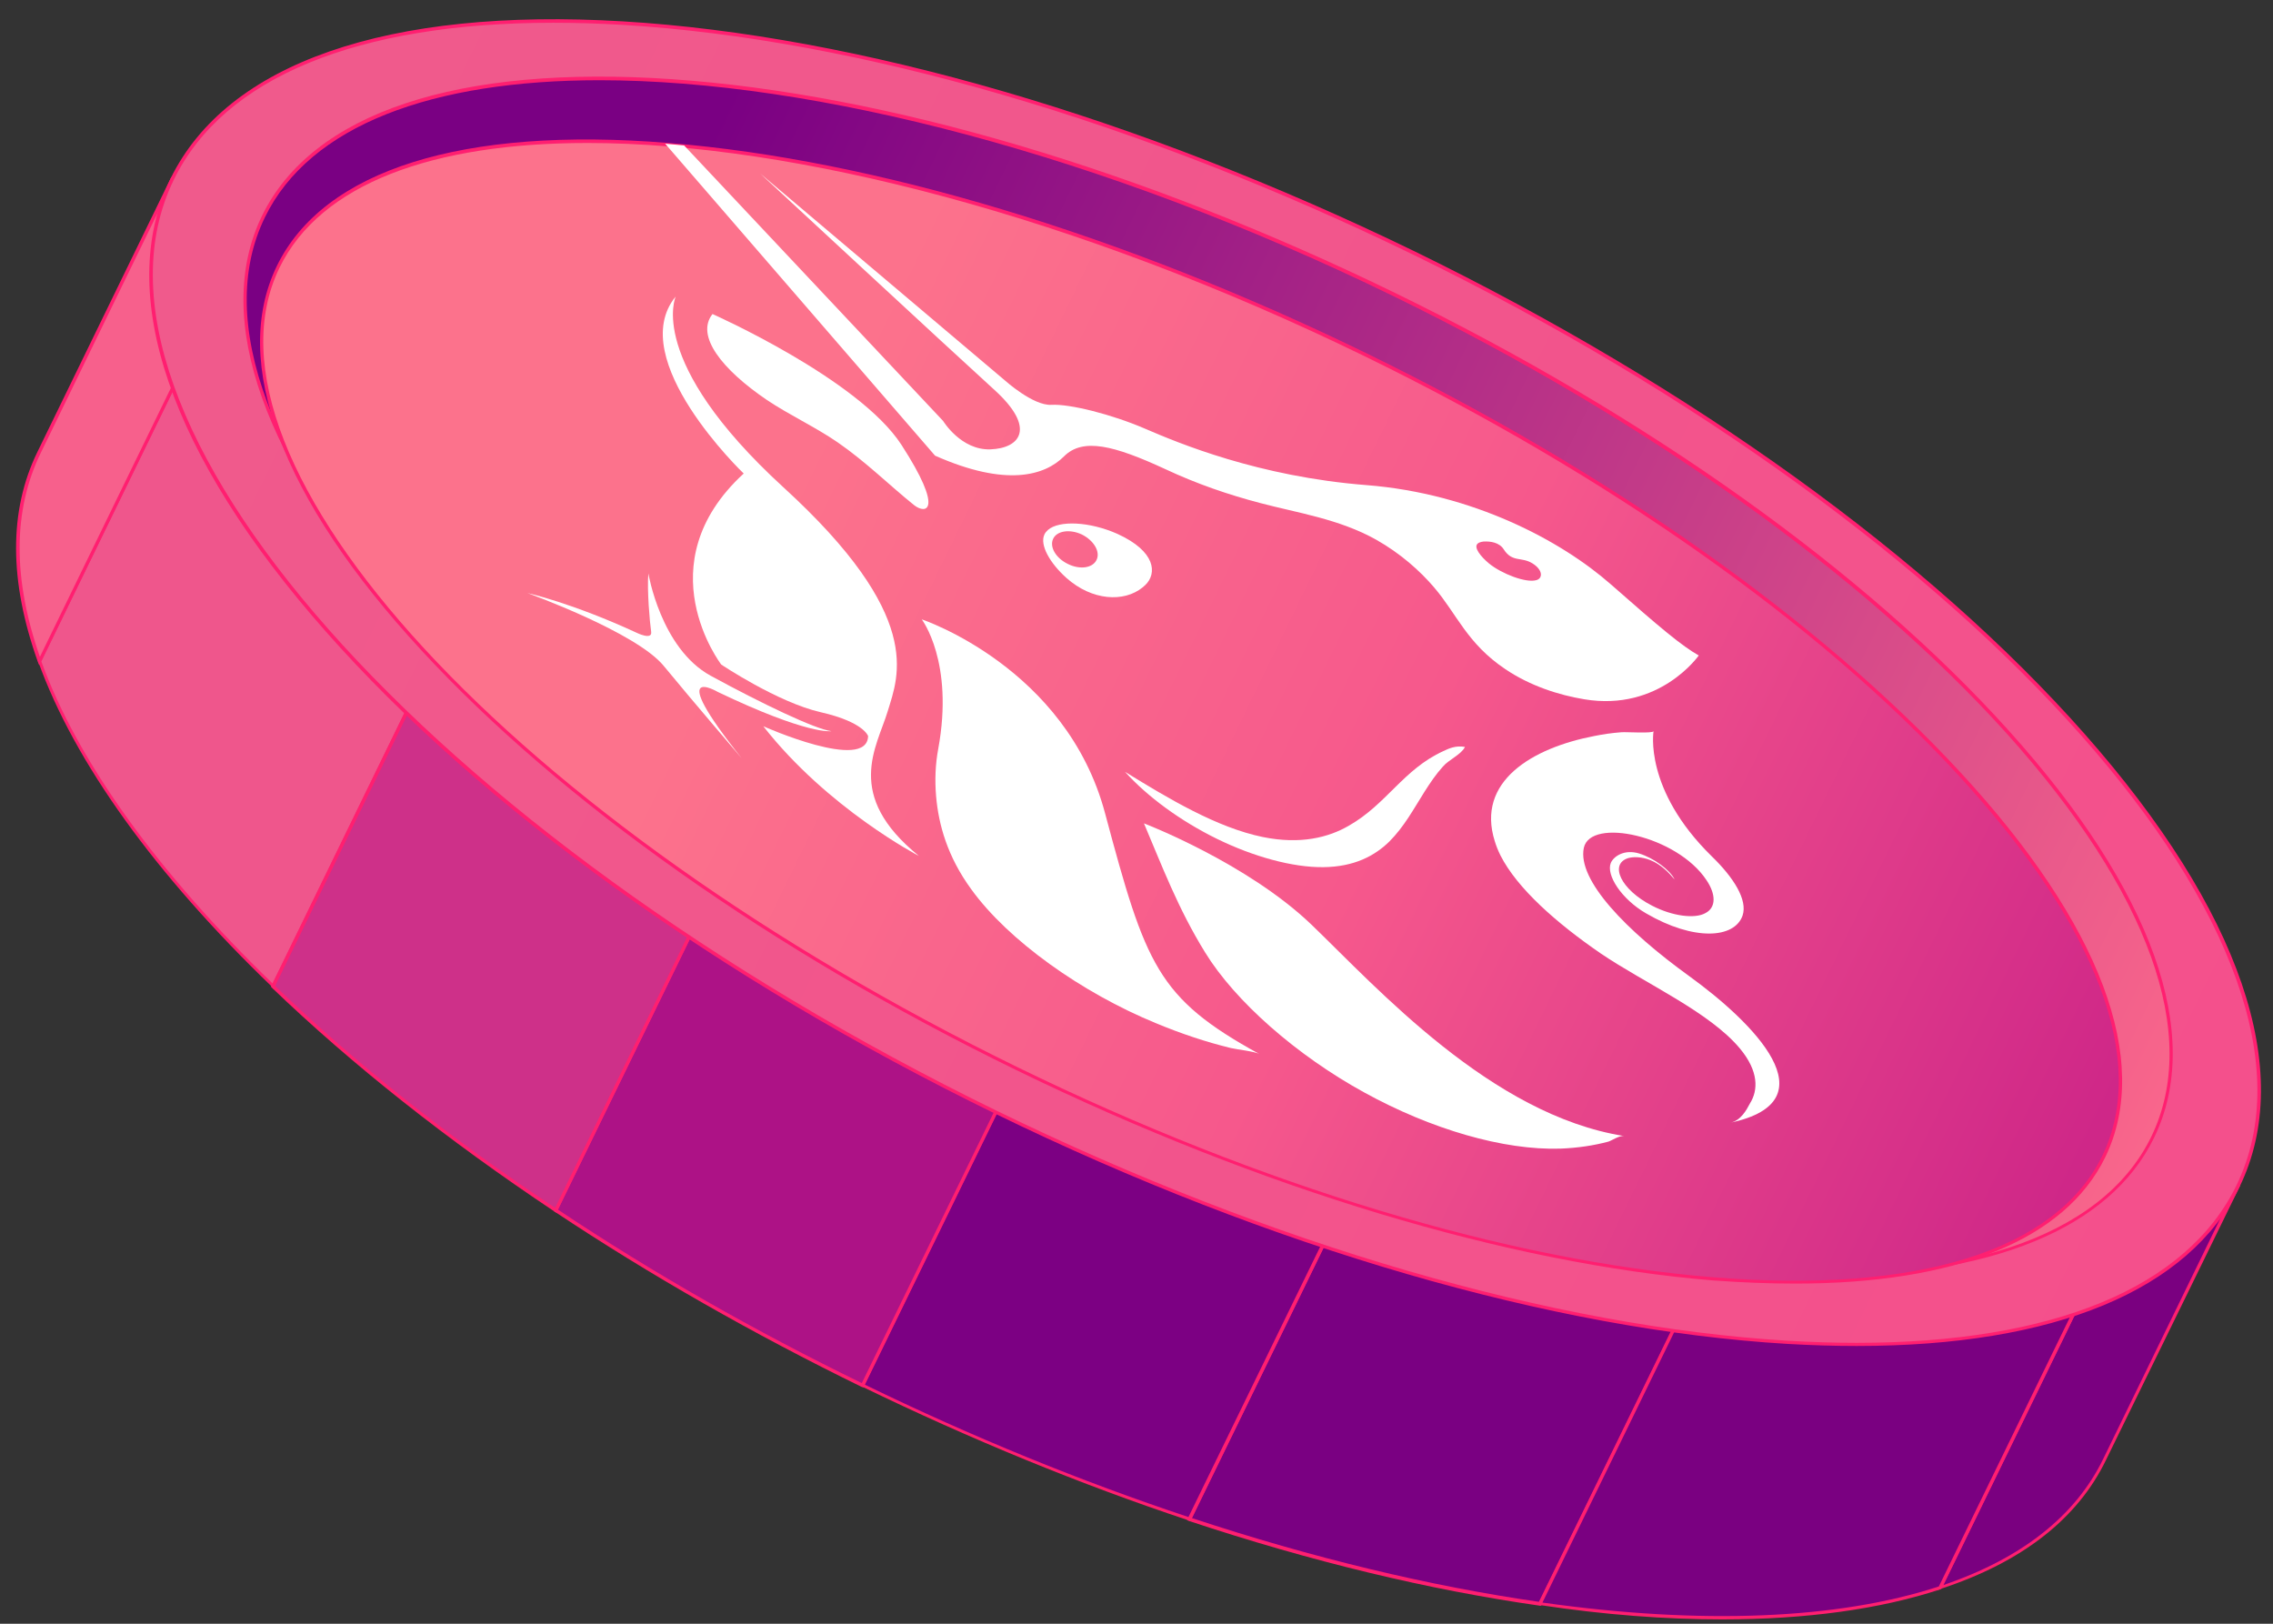 <svg width="112" height="80" viewBox="0 0 112 80" fill="none" xmlns="http://www.w3.org/2000/svg">
<rect x="0" y="0" width="112" height="80" fill="#333333" stroke="none"/>
<g clip-path="url(#clip0_4140_73799)">
<path d="M92.185 45.608L75.899 79.026C70.546 78.266 64.691 76.867 58.612 74.847L78.248 34.573C83.584 38.113 88.282 41.861 92.185 45.608Z" fill="#7A0082"/>
<path d="M75.934 79.112L75.968 79.06L92.271 45.591L92.237 45.556C88.264 41.74 83.567 38.027 78.282 34.504L78.196 34.452L78.162 34.538L58.491 74.898L58.577 74.933C64.605 76.936 70.425 78.335 75.882 79.112H75.934ZM92.081 45.626L75.847 78.922C70.442 78.145 64.691 76.763 58.733 74.795L78.265 34.694C83.498 38.165 88.144 41.843 92.081 45.626Z" fill="#FF1F70"/>
<path d="M78.248 34.573L58.612 74.847C53.379 73.103 47.956 70.909 42.516 68.25L63.119 25.956C68.577 28.598 73.637 31.516 78.248 34.573Z" fill="#7C0083"/>
<path d="M58.647 74.95L58.681 74.881L78.352 34.538L78.3 34.504C73.602 31.378 68.508 28.477 63.171 25.869L63.102 25.834L63.068 25.904L42.413 68.284L42.482 68.319C47.818 70.909 53.241 73.137 58.595 74.916L58.647 74.95ZM78.127 34.59L58.56 74.743C53.258 72.981 47.887 70.788 42.603 68.215L63.154 26.059C68.439 28.632 73.481 31.499 78.127 34.59Z" fill="#FF1F70"/>
<path d="M110.266 58.44L103.704 71.911C102.27 74.864 99.456 76.954 95.587 78.232L106.191 56.472L110.266 58.44Z" fill="#7A0080"/>
<path d="M95.431 78.352L95.621 78.283C99.628 76.971 102.374 74.829 103.773 71.928L110.387 58.406L106.173 56.35L106.139 56.42L95.431 78.352ZM110.163 58.475L103.635 71.876C102.27 74.691 99.611 76.781 95.76 78.093L106.243 56.558L110.163 58.475Z" fill="#FF1F70"/>
<path d="M98.626 52.758L106.208 56.454L95.604 78.214C90.561 79.872 83.74 80.131 75.899 79.009L92.185 45.591C94.672 48.009 96.83 50.41 98.626 52.758Z" fill="#7A0081"/>
<path d="M84.862 79.786C88.99 79.786 92.634 79.285 95.621 78.301L95.656 78.284L95.673 78.249L106.312 56.42L98.678 52.69C96.882 50.341 94.724 47.941 92.237 45.54L92.15 45.454L92.099 45.557L75.761 79.061L75.865 79.078C79.06 79.562 82.082 79.786 84.862 79.786ZM95.535 78.163C90.579 79.786 83.843 80.063 76.003 78.957L92.185 45.747C94.637 48.113 96.779 50.479 98.54 52.811L98.557 52.828L106.087 56.489L95.535 78.163Z" fill="#FF1F70"/>
<path d="M29.737 15.179L13.451 48.596C7.735 43.105 3.728 37.578 1.932 32.587L12.536 10.827L20.117 14.523C23.105 14.471 26.317 14.695 29.737 15.179Z" fill="#EF568C"/>
<path d="M13.486 48.734L29.857 15.11L29.754 15.092C26.352 14.609 23.122 14.384 20.152 14.419L12.518 10.689L12.484 10.758L1.863 32.552L1.88 32.587C3.659 37.543 7.648 43.087 13.416 48.631L13.486 48.734ZM29.616 15.248L13.434 48.458C7.752 42.966 3.814 37.492 2.036 32.587L12.588 10.913L20.117 14.592H20.134C23.053 14.557 26.248 14.764 29.616 15.248Z" fill="#FF1F70"/>
<path d="M1.915 22.294L8.477 8.823L12.553 10.809L1.949 32.569C0.568 28.753 0.481 25.247 1.915 22.294Z" fill="#F7608C"/>
<path d="M1.932 32.777L2.018 32.604L12.657 10.775L8.443 8.72L8.408 8.789L1.846 22.26C0.429 25.161 0.447 28.632 1.863 32.604L1.932 32.777ZM12.449 10.844L1.966 32.363C0.619 28.511 0.637 25.144 2.001 22.329L8.529 8.927L12.449 10.844Z" fill="#FF1F70"/>
<path d="M42.499 68.249C37.059 65.589 31.982 62.688 27.388 59.631L47.024 19.358C52.257 21.102 57.679 23.295 63.12 25.955L42.499 68.249Z" fill="#AD1286"/>
<path d="M42.551 68.353L42.586 68.284L63.24 25.903L63.171 25.869C57.835 23.261 52.412 21.05 47.058 19.271L46.989 19.254L46.955 19.323L27.284 59.666L27.336 59.7C32.033 62.826 37.128 65.728 42.465 68.335L42.551 68.353ZM63.016 25.989L42.465 68.145C37.18 65.572 32.154 62.706 27.491 59.597L47.058 19.462C52.377 21.223 57.731 23.416 63.016 25.989Z" fill="#FF1F70"/>
<path d="M47.024 19.358L27.388 59.632C22.052 56.092 17.354 52.344 13.451 48.596L29.737 15.179C35.108 15.939 40.945 17.338 47.024 19.358Z" fill="#CE3089"/>
<path d="M27.422 59.753L27.457 59.667L47.145 19.307L47.058 19.272C41.031 17.269 35.211 15.87 29.754 15.093H29.702L29.668 15.145L13.347 48.614L13.382 48.648C17.354 52.465 22.052 56.178 27.336 59.701L27.422 59.753ZM46.903 19.41L27.353 59.511C22.121 56.04 17.475 52.361 13.555 48.579L29.788 15.283C35.194 16.043 40.945 17.424 46.903 19.41Z" fill="#FF1F70"/>
<path d="M8.477 8.824C2.778 20.498 20.946 41.084 49.062 54.779C77.177 68.491 104.585 70.115 110.266 58.44C115.966 46.766 97.798 26.18 69.682 12.485C41.566 -1.21 14.176 -2.851 8.477 8.824Z" fill="url(#paint0_linear_4140_73799)"/>
<path d="M91.494 66.315C101.234 66.315 107.866 63.587 110.353 58.474C113.116 52.793 110.405 44.866 102.72 36.162C95.052 27.475 83.325 19.03 69.734 12.398C56.125 5.784 42.257 1.743 30.686 1.052C19.098 0.361 11.189 3.107 8.408 8.789C5.645 14.471 8.356 22.398 16.042 31.102C23.709 39.788 35.436 48.233 49.027 54.865C62.636 61.497 76.504 65.521 88.057 66.212C89.249 66.281 90.389 66.315 91.494 66.315ZM27.267 1.121C28.372 1.121 29.495 1.156 30.669 1.225C42.223 1.915 56.056 5.939 69.648 12.554C97.677 26.214 115.862 46.783 110.197 58.406C107.745 63.448 101.148 66.16 91.494 66.16C90.389 66.16 89.266 66.125 88.092 66.056C76.538 65.365 62.705 61.341 49.114 54.727C21.084 41.049 2.899 20.481 8.564 8.858C11.016 3.815 17.613 1.121 27.267 1.121Z" fill="#FF1F70"/>
<path d="M12.967 10.654C7.89 21.067 24.625 39.65 50.322 52.188C76.037 64.709 100.992 66.436 106.07 56.039C111.13 45.625 94.413 27.043 68.698 14.505C43 1.984 18.045 0.257 12.967 10.654Z" fill="url(#paint1_linear_4140_73799)"/>
<path d="M89.525 62.913C98.126 62.913 103.963 60.53 106.139 56.057C108.608 50.997 106.07 43.864 98.989 36.006C91.926 28.149 81.184 20.498 68.749 14.436C56.315 8.374 43.656 4.627 33.121 3.902C22.552 3.176 15.385 5.559 12.916 10.62C10.446 15.68 12.985 22.812 20.065 30.67C27.129 38.528 37.871 46.178 50.305 52.24C62.739 58.302 75.398 62.05 85.933 62.775C87.177 62.879 88.368 62.913 89.525 62.913ZM29.547 3.953C40.099 3.953 54.277 7.58 68.663 14.592C81.08 20.653 91.805 28.304 98.868 36.127C105.897 43.951 108.436 50.997 106.001 56.005C103.566 61.013 96.45 63.362 85.95 62.637C75.433 61.911 62.809 58.181 50.374 52.119C24.745 39.633 8.011 21.051 13.054 10.706C15.264 6.164 21.309 3.953 29.547 3.953Z" fill="#FF1F70"/>
<path d="M13.71 13.141C8.978 22.847 25.281 40.549 50.115 52.655C74.949 64.761 98.92 66.695 103.652 56.99C108.384 47.284 92.081 29.582 67.247 17.476C42.413 5.37 18.442 3.418 13.71 13.141Z" fill="url(#paint2_linear_4140_73799)"/>
<path d="M88.472 63.241C96.399 63.241 101.752 61.082 103.738 57.007C106.035 52.275 103.514 45.539 96.606 38.061C89.715 30.601 79.319 23.244 67.299 17.389C55.279 11.535 43.069 7.856 32.949 7.045C22.794 6.216 15.938 8.374 13.641 13.106C11.344 17.838 13.866 24.574 20.773 32.051C27.664 39.512 38.061 46.869 50.081 52.724C62.1 58.578 74.293 62.257 84.413 63.086C85.829 63.189 87.177 63.241 88.472 63.241ZM28.942 7.045C39.131 7.045 53.051 10.637 67.23 17.545C79.232 23.399 89.612 30.722 96.485 38.182C103.341 45.626 105.863 52.275 103.583 56.955C101.303 61.618 94.499 63.742 84.431 62.93C74.328 62.118 62.152 58.44 50.15 52.586C25.385 40.496 9.082 22.829 13.779 13.175C15.8 9.048 21.326 7.045 28.942 7.045Z" fill="#FF1F70"/>
<path d="M45.038 24.885C43.794 23.883 42.672 22.76 41.273 21.793C40.168 21.033 38.89 20.446 37.784 19.704C35.574 18.201 34.261 16.543 35.108 15.472C35.108 15.472 42.309 18.667 44.416 21.914C46.54 25.195 45.625 25.351 45.038 24.885Z" fill="white"/>
<path d="M38.596 24.004C45.556 30.359 44.278 33.278 43.742 35.039C43.207 36.818 41.566 39.167 45.279 42.172C45.279 42.172 40.789 39.84 37.612 35.782C37.612 35.782 42.724 38.062 42.775 36.266C42.775 36.266 42.568 35.575 40.444 35.091C38.32 34.608 35.539 32.742 35.539 32.742C35.539 32.742 31.757 27.82 36.645 23.33C36.645 23.33 30.756 17.7 33.294 14.609C33.312 14.592 31.774 17.752 38.596 24.004Z" fill="white"/>
<path d="M47.87 43.83C46.678 42.206 46.247 40.618 46.126 39.236C46.057 38.424 46.091 37.647 46.229 36.905C47.024 32.604 45.418 30.515 45.418 30.515C45.418 30.515 52.533 32.881 54.45 40.065C56.453 47.543 57.023 49.166 62.049 51.929C61.79 51.791 60.926 51.705 60.65 51.636C59.441 51.342 58.197 50.928 56.954 50.41C53.293 48.907 49.683 46.334 47.87 43.83Z" fill="white"/>
<path d="M59.389 46.938C58.042 44.763 57.248 42.638 56.367 40.566C56.367 40.566 61.462 42.517 64.639 45.574C67.851 48.666 73.481 54.934 80.027 55.971C79.785 55.936 79.422 56.195 79.25 56.247C78.541 56.437 77.747 56.558 76.884 56.592C74.086 56.679 70.528 55.642 67.23 53.829C63.862 51.981 60.857 49.322 59.389 46.938Z" fill="white"/>
<path d="M66.453 40.687C68.318 39.633 69.147 37.906 71.115 37.008C71.374 36.887 71.72 36.715 72.186 36.801C71.996 37.181 71.392 37.423 71.098 37.768C70.753 38.148 70.476 38.562 70.2 38.994C69.665 39.84 69.198 40.721 68.456 41.464C67.748 42.155 66.746 42.707 65.209 42.724C63.689 42.742 61.755 42.206 59.959 41.326C58.163 40.445 56.54 39.253 55.434 38.027C57.593 39.357 59.959 40.773 62.221 41.239C64.087 41.619 65.468 41.257 66.453 40.687Z" fill="white"/>
<path d="M35.021 33.295C37.491 34.642 40.15 35.92 40.962 36.024C40.962 36.024 39.84 36.231 35.367 34.09C35.367 34.09 32.69 32.518 36.541 37.354C36.541 37.354 34.071 34.469 32.707 32.812C31.36 31.154 25.989 29.219 25.989 29.219C25.989 29.219 28.182 29.703 31.36 31.171C31.36 31.171 32.154 31.568 32.085 31.119C32.016 30.653 31.878 29.081 31.947 28.252C31.947 28.235 32.552 31.948 35.021 33.295Z" fill="white"/>
<path d="M55.054 26.301C56.954 27.164 57.023 28.252 56.436 28.822C56.401 28.857 56.35 28.891 56.298 28.943C55.382 29.686 53.811 29.599 52.55 28.477C51.739 27.751 51.22 26.853 51.462 26.335C51.497 26.249 51.566 26.18 51.635 26.111C52.188 25.627 53.69 25.696 55.054 26.301ZM51.894 26.543C51.704 26.94 52.015 27.492 52.619 27.786C53.206 28.079 53.845 27.993 54.035 27.579C54.225 27.181 53.897 26.629 53.31 26.335C52.723 26.059 52.084 26.145 51.894 26.543Z" fill="white"/>
<path d="M85.743 51.671C84.241 49.857 81.063 48.458 78.87 46.973C76.711 45.488 74.759 43.778 73.93 42.138C73.81 41.896 73.723 41.671 73.654 41.447C72.722 38.494 75.502 36.853 78.541 36.266C78.973 36.179 79.422 36.11 79.906 36.076C80.13 36.059 81.46 36.145 81.477 36.024C81.477 36.024 80.977 38.891 84.344 42.189C85.415 43.226 86.123 44.331 85.864 45.108C85.467 46.248 83.463 46.369 81.115 45.004C79.889 44.296 79.129 43.105 79.371 42.517C79.509 42.189 80.044 41.827 80.769 42.051C81.495 42.276 82.289 42.863 82.514 43.329C82.22 42.984 81.84 42.587 81.322 42.379C80.89 42.207 80.493 42.207 80.234 42.276C79.284 42.569 79.854 43.83 81.408 44.624C82.41 45.142 83.515 45.281 84.033 44.987C84.569 44.711 84.552 44.054 84.085 43.364C82.635 41.17 78.369 40.255 78.041 41.775C77.713 43.364 80.13 45.851 83.239 48.096C86.365 50.358 90.302 54.244 85.26 55.315C85.778 55.211 86.054 54.693 86.227 54.365C86.641 53.708 86.658 52.776 85.743 51.671Z" fill="white"/>
<path d="M46.471 20.74C46.471 20.74 47.352 22.191 48.803 22.139C50.253 22.087 51.082 21.103 49.01 19.22C46.955 17.355 37.456 8.547 37.456 8.547L49.528 18.754C49.528 18.754 50.91 19.997 51.808 19.946C52.706 19.894 54.778 20.412 56.419 21.12C58.059 21.828 62.014 23.486 67.333 23.901C72.583 24.315 76.935 26.646 79.37 28.788C81.823 30.947 82.876 31.827 83.705 32.294C83.705 32.294 81.771 35.074 78.058 34.452C76.814 34.245 75.398 33.796 74.172 32.967C72.29 31.706 71.789 30.256 70.666 28.943C69.976 28.132 69.008 27.268 67.817 26.595C65.969 25.558 63.897 25.265 62.083 24.781C60.512 24.367 58.992 23.849 57.403 23.106C54.899 21.949 53.362 21.552 52.429 22.484C51.479 23.434 49.58 24.004 46.074 22.45L32.776 7.08L33.709 7.166L46.471 20.74ZM73.378 27.769C73.999 28.27 75.191 28.736 75.709 28.581C76.02 28.494 76.037 28.08 75.502 27.752C74.967 27.424 74.518 27.717 74.103 27.078C73.879 26.715 73.43 26.664 73.101 26.681C72.963 26.698 72.86 26.733 72.808 26.785C72.601 26.974 72.963 27.424 73.378 27.769Z" fill="white"/>
</g>
<defs>
<linearGradient id="paint0_linear_4140_73799" x1="109.908" y1="58.258" x2="13.126" y2="11.089" gradientUnits="userSpaceOnUse">
<stop offset="1e-08" stop-color="#F4508C"/>
<stop offset="1" stop-color="#F05A8C"/>
</linearGradient>
<linearGradient id="paint1_linear_4140_73799" x1="109.705" y1="57.805" x2="29.179" y2="18.559" gradientUnits="userSpaceOnUse">
<stop stop-color="#FF6B8C"/>
<stop offset="1" stop-color="#7A0083"/>
</linearGradient>
<linearGradient id="paint2_linear_4140_73799" x1="102.888" y1="56.599" x2="38.427" y2="25.183" gradientUnits="userSpaceOnUse">
<stop stop-color="#CF2788"/>
<stop offset="0.536" stop-color="#F6588C"/>
<stop offset="1" stop-color="#FC728C"/>
</linearGradient>
<clipPath id="clip0_4140_73799">
<rect width="110.614" height="78.837" fill="white" transform="matrix(-1 0 0 1 111.406 0.949)"/>
</clipPath>
</defs>
</svg>
